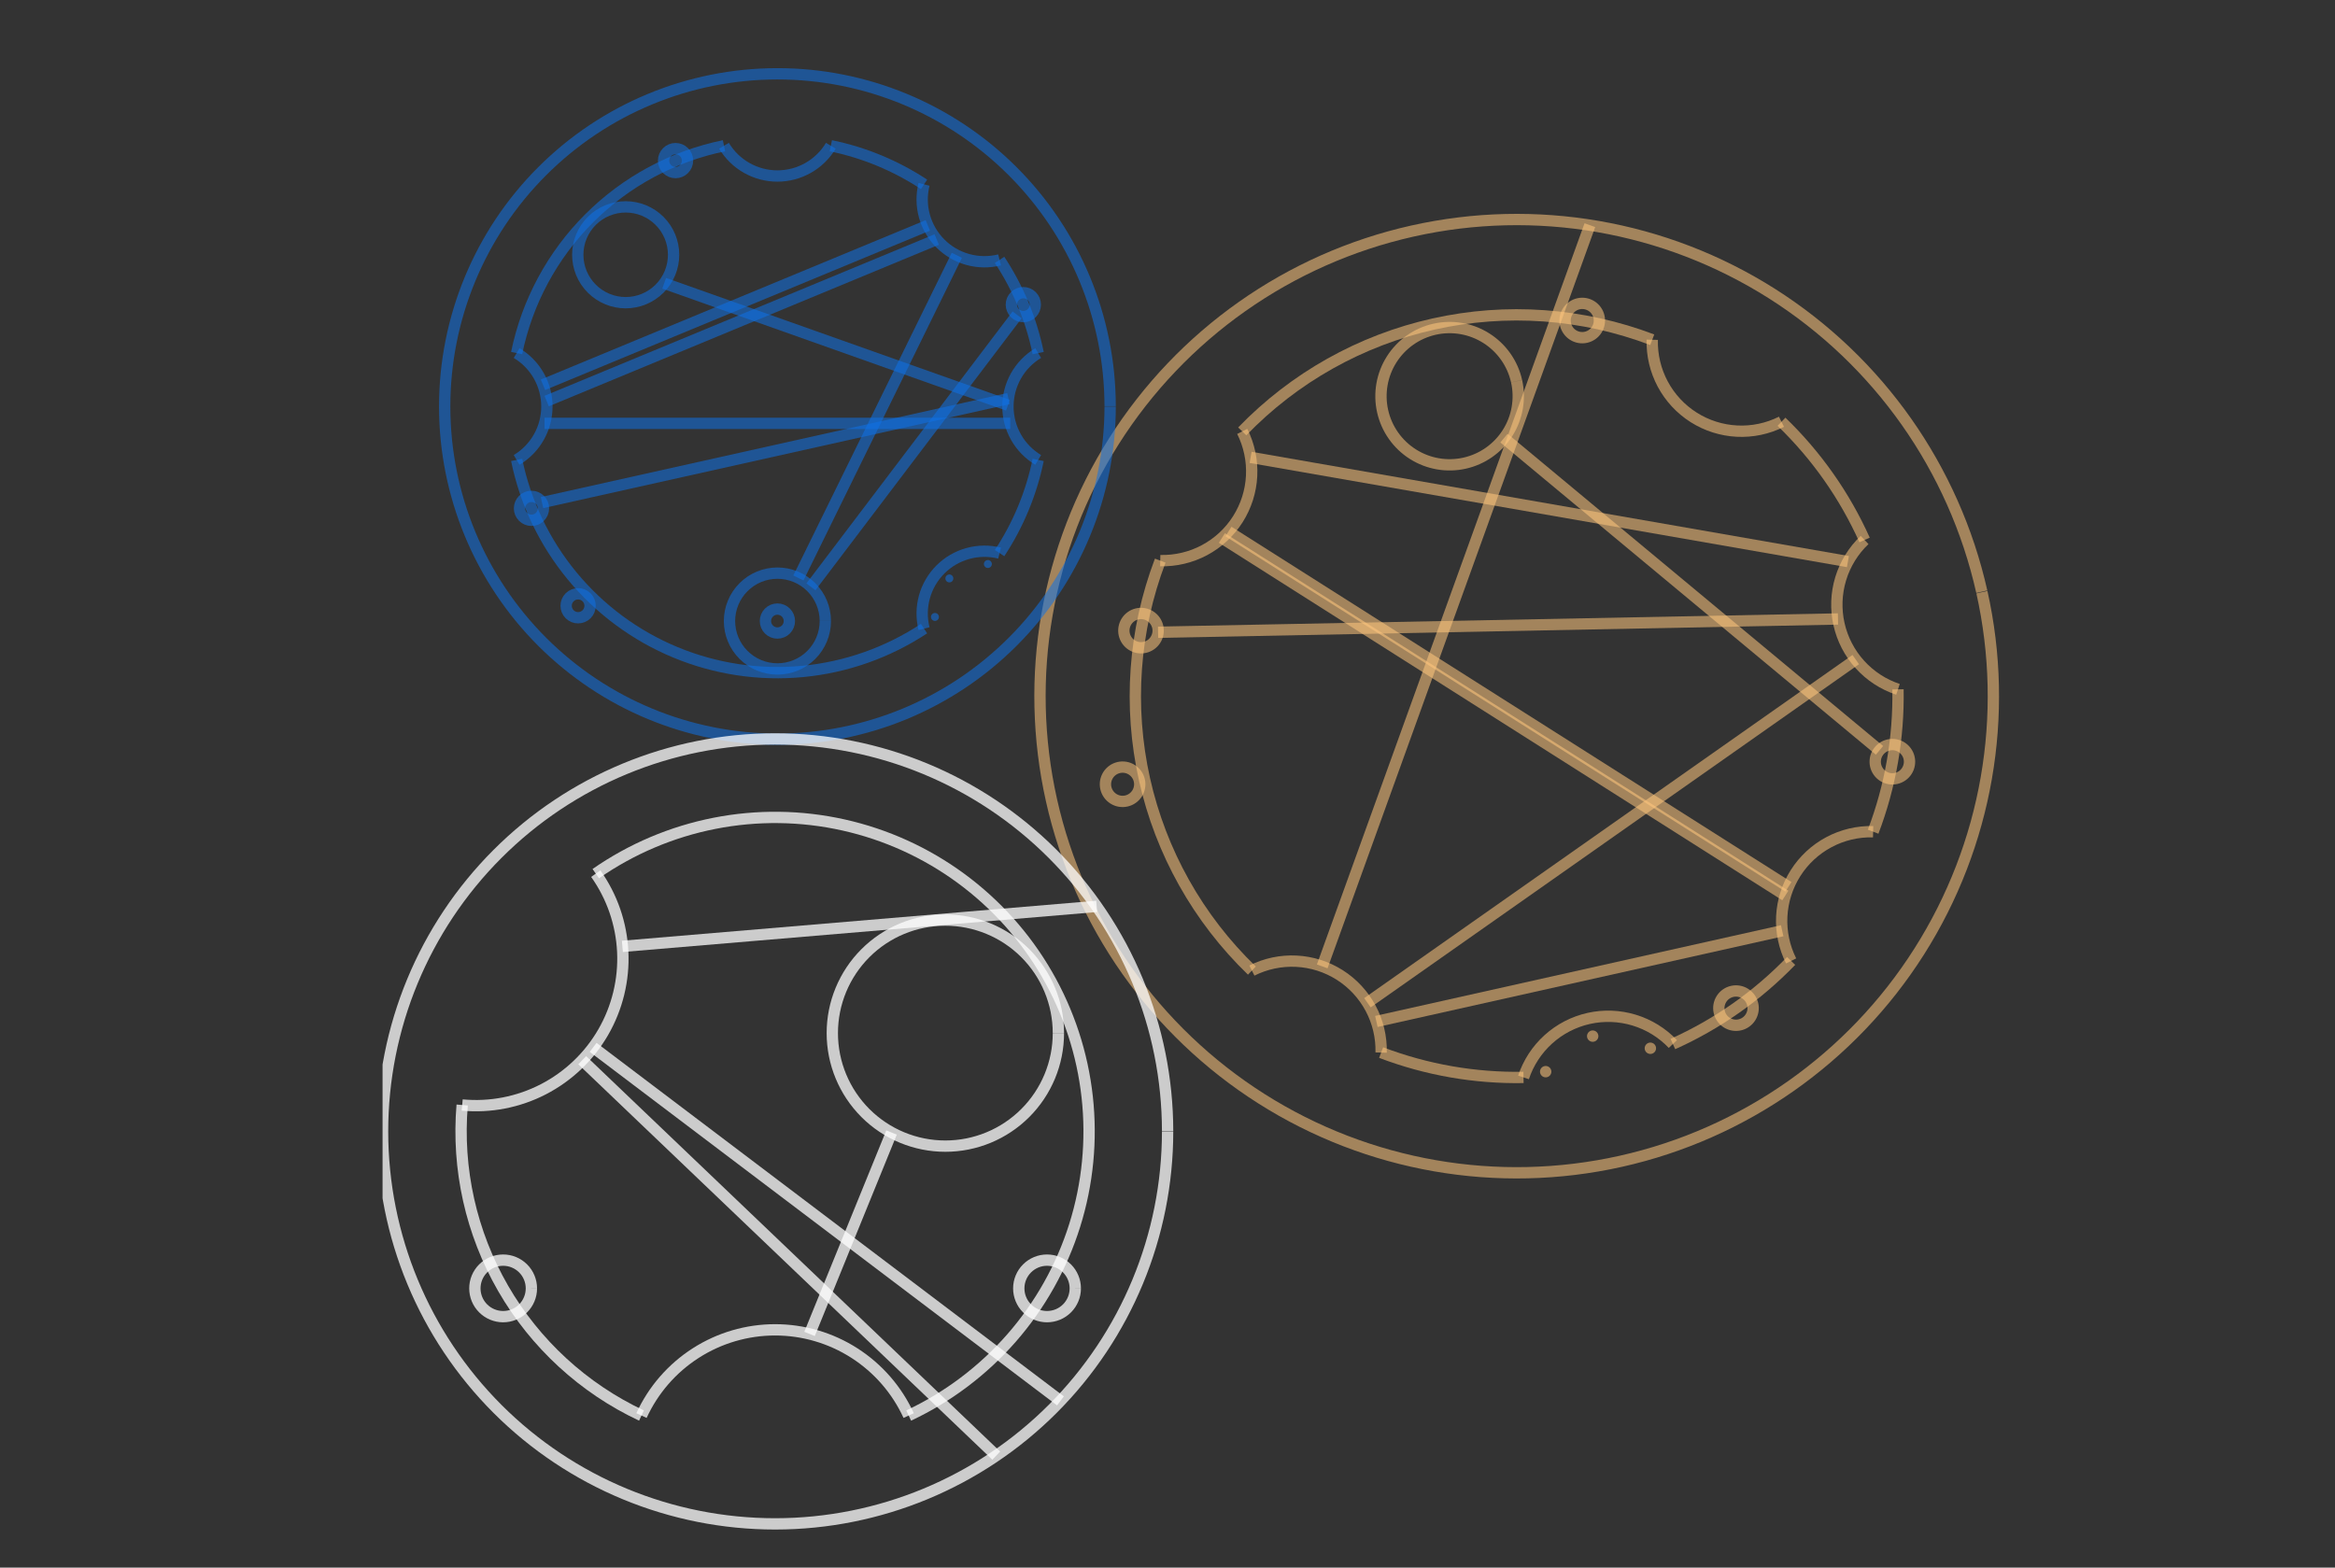 <svg width="980" height="658" viewBox="0 0 980 658" fill="none" xmlns="http://www.w3.org/2000/svg">
<rect x="0" y="0" width="980" height="658" fill="#333333" stroke="none"/>
<g clip-path="url(#clip0_399_502)">
<g clip-path="url(#clip1_399_502)">
<path d="M831.804 248.563C843.379 300.338 833.916 354.591 805.496 399.39C777.076 444.189 732.026 475.866 680.253 487.454C628.481 499.042 574.226 489.593 529.42 461.184C484.613 432.775 452.925 387.732 441.324 335.963C429.723 284.193 439.159 229.936 467.557 185.123C495.955 140.309 540.989 108.61 592.756 96.996C644.522 85.382 698.782 94.805 743.603 123.191C788.423 151.578 820.134 196.604 831.76 248.368" stroke="#FFC67E" stroke-opacity="0.55" stroke-width="4.75" stroke-miterlimit="10"/>
<path d="M639.417 452.245C619.016 452.61 598.733 449.071 579.661 441.818" stroke="#FFC67E" stroke-opacity="0.55" stroke-width="4.75" stroke-miterlimit="10"/>
<path d="M525.419 407.398C502.862 385.634 487.192 357.725 480.353 327.135C473.514 296.545 475.808 264.62 486.949 235.322" stroke="#FFC67E" stroke-opacity="0.55" stroke-width="4.75" stroke-miterlimit="10"/>
<path d="M521.369 181.08C543.134 158.523 571.042 142.852 601.632 136.013C632.223 129.175 664.147 131.468 693.446 142.61" stroke="#FFC67E" stroke-opacity="0.55" stroke-width="4.75" stroke-miterlimit="10"/>
<path d="M747.687 177.03C762.371 191.198 774.211 208.042 782.568 226.657" stroke="#FFC67E" stroke-opacity="0.55" stroke-width="4.75" stroke-miterlimit="10"/>
<path d="M796.584 289.35C796.95 309.752 793.41 330.034 786.158 349.106" stroke="#FFC67E" stroke-opacity="0.55" stroke-width="4.75" stroke-miterlimit="10"/>
<path d="M751.737 403.348C737.57 418.032 720.725 429.872 702.111 438.229" stroke="#FFC67E" stroke-opacity="0.55" stroke-width="4.75" stroke-miterlimit="10"/>
<path d="M639.417 452.245C641.454 446.105 645.046 440.597 649.844 436.257C654.642 431.918 660.482 428.895 666.795 427.484C673.108 426.072 679.68 426.32 685.869 428.203C692.058 430.086 697.653 433.541 702.111 438.229" stroke="#FFC67E" stroke-opacity="0.55" stroke-width="4.75" stroke-miterlimit="10"/>
<path d="M651.057 449.309C651.195 449.927 651.082 450.575 650.743 451.11C650.403 451.645 649.865 452.024 649.247 452.162C648.629 452.301 647.981 452.188 647.445 451.848C646.91 451.509 646.532 450.971 646.393 450.353C646.255 449.734 646.367 449.086 646.706 448.551C647.046 448.016 647.584 447.637 648.202 447.498C648.82 447.36 649.468 447.472 650.004 447.811C650.539 448.15 650.918 448.688 651.057 449.306" fill="#FFC67E" fill-opacity="0.55"/>
<path d="M670.788 434.393C670.927 435.011 670.813 435.659 670.474 436.194C670.135 436.729 669.596 437.108 668.978 437.246C668.36 437.385 667.712 437.272 667.176 436.932C666.641 436.593 666.263 436.055 666.124 435.437C665.986 434.818 666.098 434.17 666.438 433.635C666.777 433.1 667.315 432.721 667.933 432.582C668.551 432.444 669.199 432.556 669.735 432.895C670.27 433.234 670.649 433.772 670.788 434.391" fill="#FFC67E" fill-opacity="0.55"/>
<path d="M694.993 439.486C695.131 440.105 695.018 440.753 694.679 441.288C694.339 441.823 693.801 442.201 693.183 442.34C692.564 442.478 691.916 442.365 691.381 442.026C690.846 441.687 690.467 441.149 690.329 440.53C690.19 439.912 690.303 439.264 690.642 438.728C690.981 438.193 691.519 437.815 692.138 437.676C692.756 437.537 693.404 437.65 693.939 437.989C694.475 438.328 694.853 438.866 694.992 439.484" fill="#FFC67E" fill-opacity="0.55"/>
<path d="M735.621 421.59C736.037 423.453 735.697 425.407 734.673 427.019C733.65 428.632 732.029 429.772 730.165 430.19C728.301 430.607 726.348 430.267 724.735 429.244C723.122 428.221 721.981 426.6 721.563 424.736C721.146 422.872 721.485 420.919 722.508 419.306C723.53 417.692 725.151 416.551 727.015 416.133C728.878 415.715 730.832 416.054 732.445 417.076C734.059 418.098 735.2 419.719 735.619 421.583" stroke="#FFC67E" stroke-opacity="0.55" stroke-width="4.75" stroke-miterlimit="10"/>
<path d="M751.737 403.348C748.836 397.566 747.481 391.131 747.805 384.67C748.129 378.209 750.121 371.943 753.588 366.48C757.054 361.018 761.876 356.547 767.583 353.502C773.291 350.457 779.69 348.943 786.158 349.106" stroke="#FFC67E" stroke-opacity="0.55" stroke-width="4.75" stroke-miterlimit="10"/>
<path d="M801.257 318.155C801.673 320.019 801.333 321.972 800.31 323.585C799.287 325.198 797.665 326.338 795.801 326.755C793.937 327.173 791.984 326.832 790.371 325.81C788.758 324.787 787.617 323.165 787.199 321.302C786.782 319.438 787.121 317.485 788.144 315.871C789.166 314.258 790.787 313.117 792.651 312.699C794.515 312.281 796.468 312.62 798.081 313.642C799.695 314.664 800.837 316.285 801.255 318.148" stroke="#FFC67E" stroke-opacity="0.55" stroke-width="4.75" stroke-miterlimit="10"/>
<path d="M796.584 289.35C790.444 287.314 784.936 283.722 780.597 278.924C776.257 274.126 773.235 268.286 771.823 261.973C770.412 255.659 770.66 249.088 772.543 242.899C774.426 236.71 777.88 231.114 782.568 226.657" stroke="#FFC67E" stroke-opacity="0.55" stroke-width="4.75" stroke-miterlimit="10"/>
<path d="M747.687 177.03C741.906 179.932 735.471 181.287 729.01 180.963C722.549 180.638 716.282 178.646 710.82 175.18C705.357 171.714 700.886 166.892 697.841 161.184C694.797 155.476 693.282 149.077 693.446 142.61" stroke="#FFC67E" stroke-opacity="0.55" stroke-width="4.75" stroke-miterlimit="10"/>
<path d="M671.095 132.968C671.512 134.832 671.171 136.785 670.148 138.398C669.125 140.011 667.503 141.151 665.639 141.568C663.775 141.986 661.822 141.645 660.209 140.623C658.596 139.6 657.455 137.979 657.038 136.115C656.62 134.251 656.96 132.298 657.982 130.685C659.005 129.071 660.626 127.93 662.489 127.512C664.353 127.094 666.306 127.433 667.92 128.455C669.533 129.477 670.675 131.098 671.093 132.961" stroke="#FFC67E" stroke-opacity="0.55" stroke-width="4.75" stroke-miterlimit="10"/>
<path d="M636.519 160.013C638.186 167.469 636.823 175.281 632.731 181.732C628.638 188.183 622.151 192.745 614.696 194.414C607.241 196.082 599.428 194.721 592.976 190.631C586.524 186.54 581.961 180.054 580.29 172.599C578.62 165.144 579.978 157.331 584.068 150.878C588.157 144.425 594.642 139.86 602.096 138.188C609.551 136.515 617.364 137.872 623.818 141.96C630.272 146.047 634.839 152.531 636.513 159.985" stroke="#FFC67E" stroke-opacity="0.55" stroke-width="4.75" stroke-miterlimit="10"/>
<path d="M521.369 181.08C524.271 186.862 525.626 193.297 525.302 199.758C524.978 206.219 522.985 212.486 519.519 217.948C516.053 223.41 511.231 227.881 505.523 230.926C499.816 233.971 493.416 235.485 486.949 235.322" stroke="#FFC67E" stroke-opacity="0.55" stroke-width="4.75" stroke-miterlimit="10"/>
<path d="M485.908 263.13C486.325 264.994 485.984 266.947 484.961 268.56C483.938 270.173 482.316 271.313 480.452 271.73C478.589 272.147 476.635 271.807 475.022 270.784C473.409 269.762 472.269 268.14 471.851 266.276C471.433 264.413 471.773 262.459 472.795 260.846C473.818 259.233 475.439 258.092 477.302 257.674C479.166 257.256 481.119 257.595 482.733 258.617C484.346 259.639 485.488 261.26 485.907 263.123" stroke="#FFC67E" stroke-opacity="0.55" stroke-width="4.75" stroke-miterlimit="10"/>
<path d="M478.183 327.62C478.6 329.484 478.259 331.437 477.236 333.05C476.213 334.663 474.591 335.803 472.728 336.22C470.864 336.637 468.911 336.297 467.297 335.274C465.684 334.252 464.544 332.63 464.126 330.767C463.708 328.903 464.048 326.95 465.07 325.336C466.093 323.723 467.714 322.582 469.578 322.164C471.441 321.746 473.395 322.085 475.008 323.107C476.622 324.129 477.763 325.75 478.182 327.613" stroke="#FFC67E" stroke-opacity="0.55" stroke-width="4.75" stroke-miterlimit="10"/>
<path d="M525.419 407.398C531.201 404.496 537.636 403.141 544.097 403.466C550.558 403.79 556.825 405.782 562.287 409.248C567.749 412.714 572.221 417.536 575.265 423.244C578.31 428.952 579.825 435.351 579.661 441.818" stroke="#FFC67E" stroke-opacity="0.55" stroke-width="4.75" stroke-miterlimit="10"/>
<path d="M750.598 372.242L515.58 223.107" stroke="#FFC67E" stroke-opacity="0.55" stroke-width="4.75" stroke-miterlimit="10"/>
<path d="M749.308 375.884L512.833 225.825" stroke="#FFC67E" stroke-opacity="0.55" stroke-width="4.75" stroke-miterlimit="10"/>
<path d="M747.986 390.677L577.659 428.756" stroke="#FFC67E" stroke-opacity="0.55" stroke-width="4.75" stroke-miterlimit="10"/>
<path d="M788.828 314.96L631.213 183.899" stroke="#FFC67E" stroke-opacity="0.55" stroke-width="4.75" stroke-miterlimit="10"/>
<path d="M771.406 259.812L486.049 265.385" stroke="#FFC67E" stroke-opacity="0.55" stroke-width="4.75" stroke-miterlimit="10"/>
<path d="M775.573 235.722L524.881 191.979" stroke="#FFC67E" stroke-opacity="0.55" stroke-width="4.75" stroke-miterlimit="10"/>
<path d="M778.858 276.856L573.909 420.908" stroke="#FFC67E" stroke-opacity="0.55" stroke-width="4.75" stroke-miterlimit="10"/>
<path d="M554.938 405.644L667.268 94.515" stroke="#FFC67E" stroke-opacity="0.55" stroke-width="4.75" stroke-miterlimit="10"/>
</g>
<path d="M465.928 170.625C465.928 207.656 451.22 243.171 425.038 269.359C398.857 295.547 363.346 310.264 326.315 310.273C289.284 310.282 253.766 295.583 227.571 269.408C201.377 243.233 186.651 207.726 186.633 170.695C186.614 133.664 201.304 98.142 227.473 71.941C253.641 45.74 289.145 31.006 326.175 30.978C363.206 30.95 398.732 45.632 424.939 71.793C451.147 97.955 465.891 133.455 465.928 170.486" stroke="#1072E5" stroke-opacity="0.55" stroke-width="4.75" stroke-miterlimit="10"/>
<path d="M387.816 263.868C372.572 273.928 355.094 280.098 336.913 281.836C318.732 283.575 300.401 280.829 283.527 273.839C266.653 266.85 251.75 255.83 240.123 241.745C228.496 227.659 220.5 210.938 216.835 193.045" stroke="#1072E5" stroke-opacity="0.55" stroke-width="4.75" stroke-miterlimit="10"/>
<path d="M216.835 148.206C221.225 126.772 231.813 107.099 247.283 91.629C262.754 76.158 282.427 65.571 303.86 61.18" stroke="#1072E5" stroke-opacity="0.55" stroke-width="4.75" stroke-miterlimit="10"/>
<path d="M348.7 61.18C362.653 64.038 375.93 69.538 387.817 77.383" stroke="#1072E5" stroke-opacity="0.55" stroke-width="4.75" stroke-miterlimit="10"/>
<path d="M419.523 109.089C427.368 120.976 432.867 134.253 435.725 148.206" stroke="#1072E5" stroke-opacity="0.55" stroke-width="4.75" stroke-miterlimit="10"/>
<path d="M435.725 193.045C432.867 206.998 427.368 220.275 419.523 232.162" stroke="#1072E5" stroke-opacity="0.55" stroke-width="4.75" stroke-miterlimit="10"/>
<path d="M346.389 260.682C346.389 266.015 344.271 271.129 340.501 274.9C336.731 278.671 331.617 280.79 326.285 280.792C320.953 280.793 315.838 278.676 312.066 274.907C308.294 271.138 306.173 266.025 306.171 260.693C306.168 255.36 308.284 250.245 312.052 246.472C315.82 242.699 320.932 240.577 326.265 240.573C331.597 240.569 336.713 242.683 340.487 246.451C344.261 250.218 346.384 255.33 346.389 260.662" stroke="#1072E5" stroke-opacity="0.55" stroke-width="4.75" stroke-miterlimit="10"/>
<path d="M331.308 260.682C331.308 262.016 330.778 263.294 329.836 264.237C328.893 265.18 327.615 265.709 326.282 265.71C324.948 265.71 323.67 265.181 322.727 264.239C321.784 263.296 321.254 262.018 321.253 260.685C321.252 259.352 321.781 258.073 322.723 257.13C323.665 256.187 324.943 255.656 326.276 255.655C327.61 255.654 328.889 256.183 329.832 257.125C330.775 258.066 331.306 259.344 331.308 260.677" stroke="#1072E5" stroke-opacity="0.55" stroke-width="4.75" stroke-miterlimit="10"/>
<path d="M387.816 263.868C386.72 259.488 386.777 254.898 387.982 250.546C389.187 246.195 391.498 242.229 394.691 239.036C397.884 235.843 401.849 233.532 406.201 232.327C410.553 231.122 415.142 231.065 419.523 232.162" stroke="#1072E5" stroke-opacity="0.55" stroke-width="4.75" stroke-miterlimit="10"/>
<path d="M394.067 258.964C394.067 259.406 393.891 259.83 393.579 260.143C393.266 260.456 392.842 260.632 392.399 260.632C391.957 260.632 391.533 260.456 391.22 260.144C390.907 259.831 390.731 259.407 390.731 258.965C390.731 258.522 390.906 258.098 391.219 257.785C391.531 257.472 391.955 257.296 392.398 257.296C392.84 257.296 393.264 257.471 393.577 257.783C393.89 258.096 394.067 258.52 394.067 258.962" fill="#1072E5" fill-opacity="0.55"/>
<path d="M400.117 242.794C400.117 243.237 399.941 243.661 399.628 243.974C399.316 244.286 398.892 244.462 398.449 244.462C398.007 244.462 397.583 244.287 397.27 243.974C396.957 243.661 396.781 243.237 396.781 242.795C396.781 242.353 396.956 241.928 397.269 241.616C397.581 241.303 398.005 241.127 398.448 241.126C398.89 241.126 399.314 241.301 399.627 241.614C399.94 241.926 400.116 242.35 400.117 242.793" fill="#1072E5" fill-opacity="0.55"/>
<path d="M416.286 236.744C416.286 237.186 416.111 237.61 415.798 237.923C415.485 238.236 415.061 238.412 414.619 238.412C414.176 238.412 413.752 238.236 413.439 237.924C413.126 237.611 412.95 237.187 412.95 236.745C412.95 236.302 413.125 235.878 413.438 235.565C413.751 235.252 414.175 235.076 414.617 235.076C415.059 235.076 415.484 235.251 415.797 235.563C416.11 235.876 416.286 236.3 416.286 236.742" fill="#1072E5" fill-opacity="0.55"/>
<path d="M435.725 193.045C431.853 190.723 428.648 187.437 426.423 183.508C424.198 179.579 423.028 175.141 423.028 170.625C423.028 166.11 424.198 161.672 426.423 157.743C428.648 153.813 431.853 150.528 435.725 148.206" stroke="#1072E5" stroke-opacity="0.55" stroke-width="4.75" stroke-miterlimit="10"/>
<path d="M434.522 127.873C434.522 129.206 433.992 130.484 433.05 131.427C432.107 132.37 430.829 132.9 429.496 132.9C428.163 132.9 426.884 132.371 425.941 131.429C424.998 130.487 424.468 129.208 424.467 127.875C424.466 126.542 424.995 125.263 425.937 124.32C426.879 123.377 428.157 122.846 429.491 122.845C430.824 122.844 432.103 123.373 433.046 124.315C433.99 125.257 434.52 126.535 434.522 127.868" stroke="#1072E5" stroke-opacity="0.55" stroke-width="4.75" stroke-miterlimit="10"/>
<path d="M419.523 109.089C415.142 110.185 410.553 110.128 406.201 108.923C401.849 107.719 397.884 105.407 394.691 102.214C391.498 99.022 389.187 95.056 387.982 90.704C386.777 86.353 386.72 81.763 387.816 77.383" stroke="#1072E5" stroke-opacity="0.55" stroke-width="4.75" stroke-miterlimit="10"/>
<path d="M348.7 61.18C346.378 65.053 343.092 68.258 339.163 70.483C335.234 72.708 330.795 73.878 326.28 73.878C321.765 73.878 317.326 72.708 313.397 70.483C309.468 68.258 306.182 65.053 303.86 61.18" stroke="#1072E5" stroke-opacity="0.55" stroke-width="4.75" stroke-miterlimit="10"/>
<path d="M288.554 67.412C288.554 68.745 288.025 70.023 287.082 70.966C286.14 71.909 284.861 72.438 283.528 72.439C282.195 72.439 280.917 71.91 279.974 70.968C279.031 70.025 278.5 68.747 278.5 67.414C278.499 66.081 279.028 64.802 279.97 63.859C280.912 62.916 282.19 62.385 283.523 62.384C284.856 62.383 286.135 62.912 287.079 63.853C288.022 64.795 288.553 66.073 288.554 67.406" stroke="#1072E5" stroke-opacity="0.55" stroke-width="4.75" stroke-miterlimit="10"/>
<path d="M282.709 106.945C282.709 112.278 280.591 117.392 276.821 121.163C273.051 124.934 267.938 127.053 262.605 127.055C257.273 127.056 252.158 124.939 248.386 121.17C244.614 117.401 242.494 112.288 242.491 106.955C242.488 101.623 244.604 96.508 248.372 92.735C252.14 88.962 257.253 86.84 262.585 86.836C267.917 86.832 273.033 88.946 276.807 92.714C280.581 96.481 282.704 101.593 282.709 106.925" stroke="#1072E5" stroke-opacity="0.55" stroke-width="4.75" stroke-miterlimit="10"/>
<path d="M216.835 148.206C220.707 150.528 223.912 153.813 226.137 157.743C228.363 161.672 229.532 166.11 229.532 170.625C229.532 175.141 228.363 179.579 226.137 183.508C223.912 187.437 220.707 190.723 216.835 193.045" stroke="#1072E5" stroke-opacity="0.55" stroke-width="4.75" stroke-miterlimit="10"/>
<path d="M228.093 213.378C228.093 214.711 227.564 215.99 226.621 216.932C225.679 217.875 224.401 218.405 223.067 218.405C221.734 218.406 220.456 217.876 219.513 216.934C218.57 215.992 218.04 214.714 218.039 213.381C218.038 212.047 218.567 210.769 219.509 209.825C220.451 208.882 221.729 208.352 223.062 208.351C224.396 208.35 225.674 208.878 226.618 209.82C227.561 210.762 228.092 212.04 228.093 213.373" stroke="#1072E5" stroke-opacity="0.55" stroke-width="4.75" stroke-miterlimit="10"/>
<path d="M247.659 254.274C247.659 255.607 247.129 256.886 246.187 257.828C245.244 258.771 243.966 259.301 242.633 259.301C241.3 259.302 240.021 258.772 239.078 257.83C238.135 256.888 237.605 255.61 237.604 254.276C237.604 252.943 238.132 251.665 239.075 250.721C240.017 249.778 241.295 249.248 242.628 249.247C243.961 249.246 245.24 249.774 246.183 250.716C247.127 251.658 247.658 252.936 247.659 254.269" stroke="#1072E5" stroke-opacity="0.55" stroke-width="4.75" stroke-miterlimit="10"/>
<path d="M340.349 246.315L426.881 132.168" stroke="#1072E5" stroke-opacity="0.55" stroke-width="4.75" stroke-miterlimit="10"/>
<path d="M335.089 242.605L401.582 107.159" stroke="#1072E5" stroke-opacity="0.55" stroke-width="4.75" stroke-miterlimit="10"/>
<path d="M423.239 167.311L227.476 210.964" stroke="#1072E5" stroke-opacity="0.55" stroke-width="4.75" stroke-miterlimit="10"/>
<path d="M424.004 177.704H228.556" stroke="#1072E5" stroke-opacity="0.55" stroke-width="4.75" stroke-miterlimit="10"/>
<path d="M423.034 170.089L278.762 118.911" stroke="#1072E5" stroke-opacity="0.55" stroke-width="4.75" stroke-miterlimit="10"/>
<path d="M393.15 100.532L229.433 168.346" stroke="#1072E5" stroke-opacity="0.55" stroke-width="4.75" stroke-miterlimit="10"/>
<path d="M389.405 94.607L227.891 161.508" stroke="#1072E5" stroke-opacity="0.55" stroke-width="4.75" stroke-miterlimit="10"/>
<g clip-path="url(#clip2_399_502)">
<path d="M490.044 474.905C490.044 518.59 472.693 560.487 441.807 591.38C410.92 622.274 369.028 639.636 325.343 639.647C281.658 639.658 239.758 622.317 208.856 591.439C177.955 560.56 160.583 518.673 160.561 474.988C160.539 431.303 177.869 389.398 208.74 358.488C239.61 327.579 281.494 310.197 325.179 310.164C368.864 310.131 410.773 327.451 441.69 358.314C472.607 389.177 490 431.056 490.044 474.74" stroke="white" stroke-opacity="0.75" stroke-width="4.75" stroke-miterlimit="10"/>
<path d="M269.233 594.177C244.883 582.73 224.619 564.104 211.166 540.802C197.713 517.5 191.714 490.639 193.975 463.827" stroke="white" stroke-opacity="0.75" stroke-width="4.75" stroke-miterlimit="10"/>
<path d="M250.045 366.712C265.02 356.296 281.993 349.102 299.892 345.585C317.791 342.068 336.225 342.305 354.027 346.281C371.83 350.256 388.613 357.884 403.315 368.682C418.017 379.48 430.318 393.211 439.438 409.009C448.559 424.806 454.301 442.324 456.301 460.455C458.301 478.587 456.515 496.935 451.057 514.341C445.599 531.746 436.587 547.829 424.592 561.571C412.597 575.314 397.88 586.416 381.372 594.177" stroke="white" stroke-opacity="0.75" stroke-width="4.75" stroke-miterlimit="10"/>
<path d="M269.233 594.177C274.154 583.441 282.053 574.344 291.992 567.966C301.931 561.589 313.493 558.198 325.302 558.198C337.112 558.198 348.673 561.589 358.612 567.966C368.551 574.344 376.451 583.441 381.372 594.177" stroke="white" stroke-opacity="0.75" stroke-width="4.75" stroke-miterlimit="10"/>
<path d="M451.3 540.802C451.3 543.947 450.051 546.964 447.827 549.188C445.603 551.412 442.587 552.662 439.441 552.663C436.296 552.664 433.279 551.415 431.054 549.192C428.829 546.969 427.579 543.953 427.577 540.808C427.575 537.662 428.823 534.645 431.046 532.42C433.269 530.194 436.284 528.943 439.43 528.94C442.575 528.938 445.592 530.185 447.818 532.407C450.044 534.629 451.297 537.645 451.3 540.79" stroke="white" stroke-opacity="0.75" stroke-width="4.75" stroke-miterlimit="10"/>
<path d="M444.21 433.647C444.21 446.228 439.213 458.294 430.317 467.192C421.422 476.089 409.357 481.089 396.776 481.092C384.195 481.095 372.127 476.101 363.228 467.208C354.328 458.315 349.325 446.252 349.319 433.67C349.312 421.089 354.303 409.02 363.194 400.119C372.085 391.217 384.147 386.211 396.729 386.201C409.31 386.192 421.38 391.18 430.284 400.068C439.188 408.957 444.197 421.018 444.21 433.599" stroke="white" stroke-opacity="0.75" stroke-width="4.75" stroke-miterlimit="10"/>
<path d="M250.045 366.712C256.882 376.341 260.81 387.731 261.364 399.527C261.917 411.324 259.073 423.031 253.168 433.259C247.263 443.486 238.547 451.803 228.054 457.222C217.561 462.641 205.733 464.933 193.976 463.827" stroke="white" stroke-opacity="0.75" stroke-width="4.75" stroke-miterlimit="10"/>
<path d="M223.027 540.802C223.027 543.947 221.778 546.964 219.554 549.188C217.331 551.412 214.314 552.662 211.169 552.663C208.024 552.664 205.007 551.415 202.782 549.192C200.557 546.969 199.306 543.953 199.305 540.808C199.303 537.662 200.551 534.645 202.774 532.42C204.996 530.194 208.012 528.943 211.157 528.94C214.302 528.938 217.32 530.185 219.546 532.407C221.772 534.629 223.024 537.645 223.027 540.79" stroke="white" stroke-opacity="0.75" stroke-width="4.75" stroke-miterlimit="10"/>
<path d="M339.766 559.918L374.18 475.373" stroke="white" stroke-opacity="0.75" stroke-width="4.75" stroke-miterlimit="10"/>
<path d="M244.355 445.021L418.129 611.004" stroke="white" stroke-opacity="0.75" stroke-width="4.75" stroke-miterlimit="10"/>
<path d="M248.941 439.632L445.074 588.017" stroke="white" stroke-opacity="0.75" stroke-width="4.75" stroke-miterlimit="10"/>
<path d="M261.213 397.236L460.277 380.451" stroke="white" stroke-opacity="0.75" stroke-width="4.75" stroke-miterlimit="10"/>
</g>
</g>
<defs>
<clipPath id="clip0_399_502">
<rect width="980" height="658" fill="white"/>
</clipPath>
<clipPath id="clip1_399_502">
<rect width="444.602" height="444.602" fill="white" transform="translate(371.107 123.77) rotate(-12.602)"/>
</clipPath>
<clipPath id="clip2_399_502">
<rect width="366.092" height="366.092" fill="white" transform="translate(160.561 291.696)"/>
</clipPath>
</defs>
</svg>
